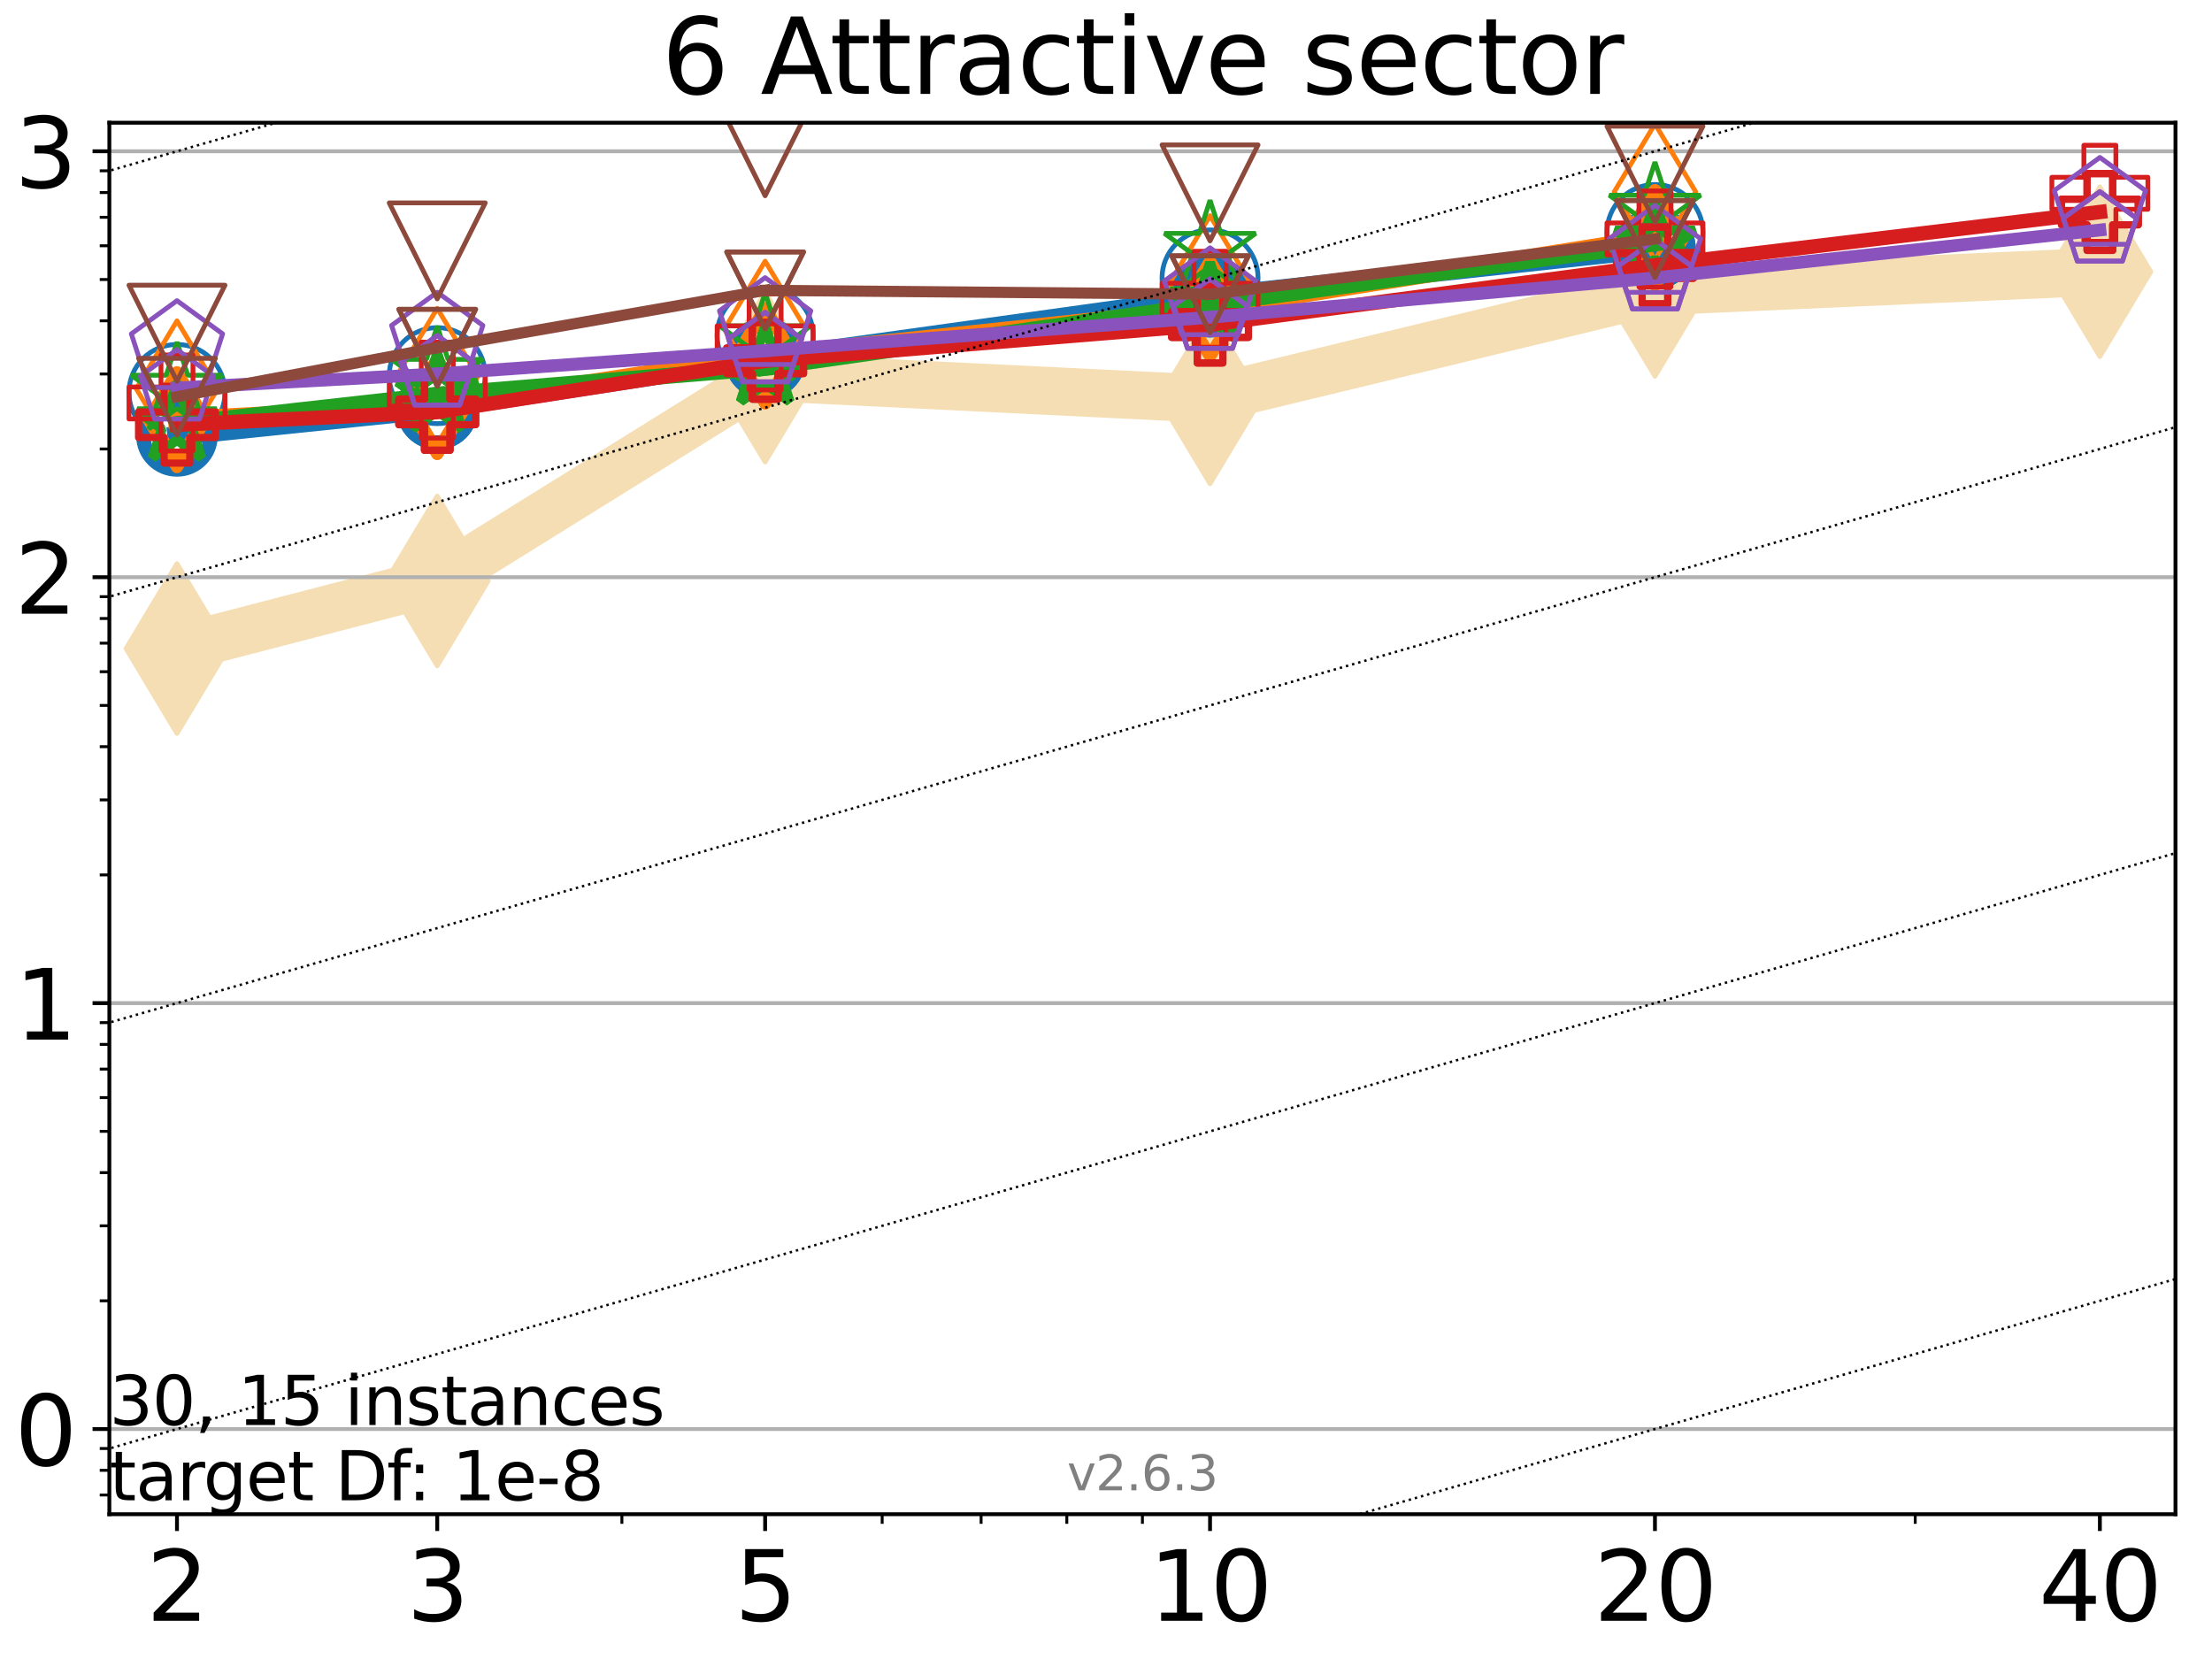 <?xml version="1.0" encoding="utf-8" standalone="no"?>
<!DOCTYPE svg PUBLIC "-//W3C//DTD SVG 1.1//EN"
  "http://www.w3.org/Graphics/SVG/1.1/DTD/svg11.dtd">
<svg xmlns:xlink="http://www.w3.org/1999/xlink" width="460.8pt" height="345.6pt" viewBox="0 0 460.8 345.6" xmlns="http://www.w3.org/2000/svg" version="1.1">
 <defs>
  <style type="text/css">*{stroke-linejoin: round; stroke-linecap: butt}</style>
 </defs>
 <g id="figure_1">
  <g id="patch_1">
   <path d="M 0 345.6 
L 460.8 345.6 
L 460.8 0 
L 0 0 
z
" style="fill: #ffffff"/>
  </g>
  <g id="axes_1">
   <g id="patch_2">
    <path d="M 22.78 315.44 
L 453.192 315.44 
L 453.192 25.56 
L 22.78 25.56 
z
" style="fill: #ffffff"/>
   </g>
   <g id="line2d_1">
    <path d="M 36.868 135.104 
L 91.085 121.021 
L 159.39 78.557 
L 252.074 83.084 
L 344.758 60.7 
L 437.443 56.605 
" clip-path="url(#pb41e31da58)" style="fill: none; stroke: #f5deb3; stroke-width: 10; stroke-linecap: square"/>
    <defs>
     <path id="mb9f814e058" d="M -0 17.678 
L 10.607 0 
L 0 -17.678 
L -10.607 -0 
z
" style="stroke: #f5deb3; stroke-linejoin: miter"/>
    </defs>
    <g clip-path="url(#pb41e31da58)">
     <use xlink:href="#mb9f814e058" x="36.868" y="135.104" style="fill: #f5deb3; stroke: #f5deb3; stroke-linejoin: miter"/>
     <use xlink:href="#mb9f814e058" x="91.085" y="121.021" style="fill: #f5deb3; stroke: #f5deb3; stroke-linejoin: miter"/>
     <use xlink:href="#mb9f814e058" x="159.39" y="78.557" style="fill: #f5deb3; stroke: #f5deb3; stroke-linejoin: miter"/>
     <use xlink:href="#mb9f814e058" x="252.074" y="83.084" style="fill: #f5deb3; stroke: #f5deb3; stroke-linejoin: miter"/>
     <use xlink:href="#mb9f814e058" x="344.758" y="60.7" style="fill: #f5deb3; stroke: #f5deb3; stroke-linejoin: miter"/>
     <use xlink:href="#mb9f814e058" x="437.443" y="56.605" style="fill: #f5deb3; stroke: #f5deb3; stroke-linejoin: miter"/>
    </g>
   </g>
   <g id="matplotlib.axis_1">
    <g id="xtick_1">
     <g id="line2d_2">
      <defs>
       <path id="m7586cc6fe9" d="M 0 0 
L 0 3.5 
" style="stroke: #000000; stroke-width: 0.8"/>
      </defs>
      <g>
       <use xlink:href="#m7586cc6fe9" x="36.868" y="315.44" style="stroke: #000000; stroke-width: 0.8"/>
      </g>
     </g>
     <g id="text_1">
      <!-- 2 -->
      <g transform="translate(30.506 337.637) scale(0.2 -0.2)">
       <defs>
        <path id="DejaVuSans-32" d="M 1228 531 
L 3431 531 
L 3431 0 
L 469 0 
L 469 531 
Q 828 903 1448 1529 
Q 2069 2156 2228 2338 
Q 2531 2678 2651 2914 
Q 2772 3150 2772 3378 
Q 2772 3750 2511 3984 
Q 2250 4219 1831 4219 
Q 1534 4219 1204 4116 
Q 875 4013 500 3803 
L 500 4441 
Q 881 4594 1212 4672 
Q 1544 4750 1819 4750 
Q 2544 4750 2975 4387 
Q 3406 4025 3406 3419 
Q 3406 3131 3298 2873 
Q 3191 2616 2906 2266 
Q 2828 2175 2409 1742 
Q 1991 1309 1228 531 
z
" transform="scale(0.016)"/>
       </defs>
       <use xlink:href="#DejaVuSans-32"/>
      </g>
     </g>
    </g>
    <g id="xtick_2">
     <g id="line2d_3">
      <g>
       <use xlink:href="#m7586cc6fe9" x="91.085" y="315.44" style="stroke: #000000; stroke-width: 0.8"/>
      </g>
     </g>
     <g id="text_2">
      <!-- 3 -->
      <g transform="translate(84.723 337.637) scale(0.2 -0.2)">
       <defs>
        <path id="DejaVuSans-33" d="M 2597 2516 
Q 3050 2419 3304 2112 
Q 3559 1806 3559 1356 
Q 3559 666 3084 287 
Q 2609 -91 1734 -91 
Q 1441 -91 1130 -33 
Q 819 25 488 141 
L 488 750 
Q 750 597 1062 519 
Q 1375 441 1716 441 
Q 2309 441 2620 675 
Q 2931 909 2931 1356 
Q 2931 1769 2642 2001 
Q 2353 2234 1838 2234 
L 1294 2234 
L 1294 2753 
L 1863 2753 
Q 2328 2753 2575 2939 
Q 2822 3125 2822 3475 
Q 2822 3834 2567 4026 
Q 2313 4219 1838 4219 
Q 1578 4219 1281 4162 
Q 984 4106 628 3988 
L 628 4550 
Q 988 4650 1302 4700 
Q 1616 4750 1894 4750 
Q 2613 4750 3031 4423 
Q 3450 4097 3450 3541 
Q 3450 3153 3228 2886 
Q 3006 2619 2597 2516 
z
" transform="scale(0.016)"/>
       </defs>
       <use xlink:href="#DejaVuSans-33"/>
      </g>
     </g>
    </g>
    <g id="xtick_3">
     <g id="line2d_4">
      <g>
       <use xlink:href="#m7586cc6fe9" x="159.39" y="315.44" style="stroke: #000000; stroke-width: 0.8"/>
      </g>
     </g>
     <g id="text_3">
      <!-- 5 -->
      <g transform="translate(153.028 337.637) scale(0.2 -0.2)">
       <defs>
        <path id="DejaVuSans-35" d="M 691 4666 
L 3169 4666 
L 3169 4134 
L 1269 4134 
L 1269 2991 
Q 1406 3038 1543 3061 
Q 1681 3084 1819 3084 
Q 2600 3084 3056 2656 
Q 3513 2228 3513 1497 
Q 3513 744 3044 326 
Q 2575 -91 1722 -91 
Q 1428 -91 1123 -41 
Q 819 9 494 109 
L 494 744 
Q 775 591 1075 516 
Q 1375 441 1709 441 
Q 2250 441 2565 725 
Q 2881 1009 2881 1497 
Q 2881 1984 2565 2268 
Q 2250 2553 1709 2553 
Q 1456 2553 1204 2497 
Q 953 2441 691 2322 
L 691 4666 
z
" transform="scale(0.016)"/>
       </defs>
       <use xlink:href="#DejaVuSans-35"/>
      </g>
     </g>
    </g>
    <g id="xtick_4">
     <g id="line2d_5">
      <g>
       <use xlink:href="#m7586cc6fe9" x="252.074" y="315.44" style="stroke: #000000; stroke-width: 0.8"/>
      </g>
     </g>
     <g id="text_4">
      <!-- 10 -->
      <g transform="translate(239.349 337.637) scale(0.2 -0.2)">
       <defs>
        <path id="DejaVuSans-31" d="M 794 531 
L 1825 531 
L 1825 4091 
L 703 3866 
L 703 4441 
L 1819 4666 
L 2450 4666 
L 2450 531 
L 3481 531 
L 3481 0 
L 794 0 
L 794 531 
z
" transform="scale(0.016)"/>
        <path id="DejaVuSans-30" d="M 2034 4250 
Q 1547 4250 1301 3770 
Q 1056 3291 1056 2328 
Q 1056 1369 1301 889 
Q 1547 409 2034 409 
Q 2525 409 2770 889 
Q 3016 1369 3016 2328 
Q 3016 3291 2770 3770 
Q 2525 4250 2034 4250 
z
M 2034 4750 
Q 2819 4750 3233 4129 
Q 3647 3509 3647 2328 
Q 3647 1150 3233 529 
Q 2819 -91 2034 -91 
Q 1250 -91 836 529 
Q 422 1150 422 2328 
Q 422 3509 836 4129 
Q 1250 4750 2034 4750 
z
" transform="scale(0.016)"/>
       </defs>
       <use xlink:href="#DejaVuSans-31"/>
       <use xlink:href="#DejaVuSans-30" x="63.623"/>
      </g>
     </g>
    </g>
    <g id="xtick_5">
     <g id="line2d_6">
      <g>
       <use xlink:href="#m7586cc6fe9" x="344.758" y="315.44" style="stroke: #000000; stroke-width: 0.8"/>
      </g>
     </g>
     <g id="text_5">
      <!-- 20 -->
      <g transform="translate(332.033 337.637) scale(0.2 -0.2)">
       <use xlink:href="#DejaVuSans-32"/>
       <use xlink:href="#DejaVuSans-30" x="63.623"/>
      </g>
     </g>
    </g>
    <g id="xtick_6">
     <g id="line2d_7">
      <g>
       <use xlink:href="#m7586cc6fe9" x="437.443" y="315.44" style="stroke: #000000; stroke-width: 0.8"/>
      </g>
     </g>
     <g id="text_6">
      <!-- 40 -->
      <g transform="translate(424.718 337.637) scale(0.2 -0.2)">
       <defs>
        <path id="DejaVuSans-34" d="M 2419 4116 
L 825 1625 
L 2419 1625 
L 2419 4116 
z
M 2253 4666 
L 3047 4666 
L 3047 1625 
L 3713 1625 
L 3713 1100 
L 3047 1100 
L 3047 0 
L 2419 0 
L 2419 1100 
L 313 1100 
L 313 1709 
L 2253 4666 
z
" transform="scale(0.016)"/>
       </defs>
       <use xlink:href="#DejaVuSans-34"/>
       <use xlink:href="#DejaVuSans-30" x="63.623"/>
      </g>
     </g>
    </g>
    <g id="xtick_7">
     <g id="line2d_8">
      <defs>
       <path id="m6f1dbe0689" d="M 0 0 
L 0 2 
" style="stroke: #000000; stroke-width: 0.6"/>
      </defs>
      <g>
       <use xlink:href="#m6f1dbe0689" x="129.552" y="315.44" style="stroke: #000000; stroke-width: 0.6"/>
      </g>
     </g>
    </g>
    <g id="xtick_8">
     <g id="line2d_9">
      <g>
       <use xlink:href="#m6f1dbe0689" x="183.769" y="315.44" style="stroke: #000000; stroke-width: 0.6"/>
      </g>
     </g>
    </g>
    <g id="xtick_9">
     <g id="line2d_10">
      <g>
       <use xlink:href="#m6f1dbe0689" x="204.381" y="315.44" style="stroke: #000000; stroke-width: 0.6"/>
      </g>
     </g>
    </g>
    <g id="xtick_10">
     <g id="line2d_11">
      <g>
       <use xlink:href="#m6f1dbe0689" x="222.237" y="315.44" style="stroke: #000000; stroke-width: 0.6"/>
      </g>
     </g>
    </g>
    <g id="xtick_11">
     <g id="line2d_12">
      <g>
       <use xlink:href="#m6f1dbe0689" x="237.986" y="315.44" style="stroke: #000000; stroke-width: 0.6"/>
      </g>
     </g>
    </g>
    <g id="xtick_12">
     <g id="line2d_13">
      <g>
       <use xlink:href="#m6f1dbe0689" x="398.975" y="315.44" style="stroke: #000000; stroke-width: 0.6"/>
      </g>
     </g>
    </g>
   </g>
   <g id="matplotlib.axis_2">
    <g id="ytick_1">
     <g id="line2d_14">
      <path d="M 22.78 297.695 
L 453.192 297.695 
" clip-path="url(#pb41e31da58)" style="fill: none; stroke: #b0b0b0; stroke-width: 0.8; stroke-linecap: square"/>
     </g>
     <g id="line2d_15">
      <defs>
       <path id="me85f498b22" d="M 0 0 
L -3.5 0 
" style="stroke: #000000; stroke-width: 0.8"/>
      </defs>
      <g>
       <use xlink:href="#me85f498b22" x="22.78" y="297.695" style="stroke: #000000; stroke-width: 0.8"/>
      </g>
     </g>
     <g id="text_7">
      <!-- 0 -->
      <g transform="translate(3.055 305.293) scale(0.2 -0.2)">
       <use xlink:href="#DejaVuSans-30"/>
      </g>
     </g>
    </g>
    <g id="ytick_2">
     <g id="line2d_16">
      <path d="M 22.78 208.969 
L 453.192 208.969 
" clip-path="url(#pb41e31da58)" style="fill: none; stroke: #b0b0b0; stroke-width: 0.8; stroke-linecap: square"/>
     </g>
     <g id="line2d_17">
      <g>
       <use xlink:href="#me85f498b22" x="22.78" y="208.969" style="stroke: #000000; stroke-width: 0.8"/>
      </g>
     </g>
     <g id="text_8">
      <!-- 1 -->
      <g transform="translate(3.055 216.567) scale(0.2 -0.2)">
       <use xlink:href="#DejaVuSans-31"/>
      </g>
     </g>
    </g>
    <g id="ytick_3">
     <g id="line2d_18">
      <path d="M 22.78 120.243 
L 453.192 120.243 
" clip-path="url(#pb41e31da58)" style="fill: none; stroke: #b0b0b0; stroke-width: 0.8; stroke-linecap: square"/>
     </g>
     <g id="line2d_19">
      <g>
       <use xlink:href="#me85f498b22" x="22.78" y="120.243" style="stroke: #000000; stroke-width: 0.8"/>
      </g>
     </g>
     <g id="text_9">
      <!-- 2 -->
      <g transform="translate(3.055 127.841) scale(0.2 -0.2)">
       <use xlink:href="#DejaVuSans-32"/>
      </g>
     </g>
    </g>
    <g id="ytick_4">
     <g id="line2d_20">
      <path d="M 22.78 31.517 
L 453.192 31.517 
" clip-path="url(#pb41e31da58)" style="fill: none; stroke: #b0b0b0; stroke-width: 0.8; stroke-linecap: square"/>
     </g>
     <g id="line2d_21">
      <g>
       <use xlink:href="#me85f498b22" x="22.78" y="31.517" style="stroke: #000000; stroke-width: 0.8"/>
      </g>
     </g>
     <g id="text_10">
      <!-- 3 -->
      <g transform="translate(3.055 39.115) scale(0.2 -0.2)">
       <use xlink:href="#DejaVuSans-33"/>
      </g>
     </g>
    </g>
    <g id="ytick_5">
     <g id="line2d_22">
      <defs>
       <path id="mb243c03746" d="M 0 0 
L -2 0 
" style="stroke: #000000; stroke-width: 0.6"/>
      </defs>
      <g>
       <use xlink:href="#mb243c03746" x="22.78" y="311.439" style="stroke: #000000; stroke-width: 0.6"/>
      </g>
     </g>
    </g>
    <g id="ytick_6">
     <g id="line2d_23">
      <g>
       <use xlink:href="#mb243c03746" x="22.78" y="306.293" style="stroke: #000000; stroke-width: 0.6"/>
      </g>
     </g>
    </g>
    <g id="ytick_7">
     <g id="line2d_24">
      <g>
       <use xlink:href="#mb243c03746" x="22.78" y="301.755" style="stroke: #000000; stroke-width: 0.6"/>
      </g>
     </g>
    </g>
    <g id="ytick_8">
     <g id="line2d_25">
      <g>
       <use xlink:href="#mb243c03746" x="22.78" y="270.986" style="stroke: #000000; stroke-width: 0.6"/>
      </g>
     </g>
    </g>
    <g id="ytick_9">
     <g id="line2d_26">
      <g>
       <use xlink:href="#mb243c03746" x="22.78" y="255.362" style="stroke: #000000; stroke-width: 0.6"/>
      </g>
     </g>
    </g>
    <g id="ytick_10">
     <g id="line2d_27">
      <g>
       <use xlink:href="#mb243c03746" x="22.78" y="244.276" style="stroke: #000000; stroke-width: 0.6"/>
      </g>
     </g>
    </g>
    <g id="ytick_11">
     <g id="line2d_28">
      <g>
       <use xlink:href="#mb243c03746" x="22.78" y="235.678" style="stroke: #000000; stroke-width: 0.6"/>
      </g>
     </g>
    </g>
    <g id="ytick_12">
     <g id="line2d_29">
      <g>
       <use xlink:href="#mb243c03746" x="22.78" y="228.653" style="stroke: #000000; stroke-width: 0.6"/>
      </g>
     </g>
    </g>
    <g id="ytick_13">
     <g id="line2d_30">
      <g>
       <use xlink:href="#mb243c03746" x="22.78" y="222.713" style="stroke: #000000; stroke-width: 0.6"/>
      </g>
     </g>
    </g>
    <g id="ytick_14">
     <g id="line2d_31">
      <g>
       <use xlink:href="#mb243c03746" x="22.78" y="217.567" style="stroke: #000000; stroke-width: 0.6"/>
      </g>
     </g>
    </g>
    <g id="ytick_15">
     <g id="line2d_32">
      <g>
       <use xlink:href="#mb243c03746" x="22.78" y="213.029" style="stroke: #000000; stroke-width: 0.6"/>
      </g>
     </g>
    </g>
    <g id="ytick_16">
     <g id="line2d_33">
      <g>
       <use xlink:href="#mb243c03746" x="22.78" y="182.26" style="stroke: #000000; stroke-width: 0.6"/>
      </g>
     </g>
    </g>
    <g id="ytick_17">
     <g id="line2d_34">
      <g>
       <use xlink:href="#mb243c03746" x="22.78" y="166.636" style="stroke: #000000; stroke-width: 0.6"/>
      </g>
     </g>
    </g>
    <g id="ytick_18">
     <g id="line2d_35">
      <g>
       <use xlink:href="#mb243c03746" x="22.78" y="155.55" style="stroke: #000000; stroke-width: 0.6"/>
      </g>
     </g>
    </g>
    <g id="ytick_19">
     <g id="line2d_36">
      <g>
       <use xlink:href="#mb243c03746" x="22.78" y="146.952" style="stroke: #000000; stroke-width: 0.6"/>
      </g>
     </g>
    </g>
    <g id="ytick_20">
     <g id="line2d_37">
      <g>
       <use xlink:href="#mb243c03746" x="22.78" y="139.927" style="stroke: #000000; stroke-width: 0.6"/>
      </g>
     </g>
    </g>
    <g id="ytick_21">
     <g id="line2d_38">
      <g>
       <use xlink:href="#mb243c03746" x="22.78" y="133.987" style="stroke: #000000; stroke-width: 0.6"/>
      </g>
     </g>
    </g>
    <g id="ytick_22">
     <g id="line2d_39">
      <g>
       <use xlink:href="#mb243c03746" x="22.78" y="128.841" style="stroke: #000000; stroke-width: 0.6"/>
      </g>
     </g>
    </g>
    <g id="ytick_23">
     <g id="line2d_40">
      <g>
       <use xlink:href="#mb243c03746" x="22.78" y="124.303" style="stroke: #000000; stroke-width: 0.6"/>
      </g>
     </g>
    </g>
    <g id="ytick_24">
     <g id="line2d_41">
      <g>
       <use xlink:href="#mb243c03746" x="22.78" y="93.534" style="stroke: #000000; stroke-width: 0.6"/>
      </g>
     </g>
    </g>
    <g id="ytick_25">
     <g id="line2d_42">
      <g>
       <use xlink:href="#mb243c03746" x="22.78" y="77.91" style="stroke: #000000; stroke-width: 0.6"/>
      </g>
     </g>
    </g>
    <g id="ytick_26">
     <g id="line2d_43">
      <g>
       <use xlink:href="#mb243c03746" x="22.78" y="66.824" style="stroke: #000000; stroke-width: 0.6"/>
      </g>
     </g>
    </g>
    <g id="ytick_27">
     <g id="line2d_44">
      <g>
       <use xlink:href="#mb243c03746" x="22.78" y="58.226" style="stroke: #000000; stroke-width: 0.6"/>
      </g>
     </g>
    </g>
    <g id="ytick_28">
     <g id="line2d_45">
      <g>
       <use xlink:href="#mb243c03746" x="22.78" y="51.201" style="stroke: #000000; stroke-width: 0.6"/>
      </g>
     </g>
    </g>
    <g id="ytick_29">
     <g id="line2d_46">
      <g>
       <use xlink:href="#mb243c03746" x="22.78" y="45.261" style="stroke: #000000; stroke-width: 0.6"/>
      </g>
     </g>
    </g>
    <g id="ytick_30">
     <g id="line2d_47">
      <g>
       <use xlink:href="#mb243c03746" x="22.78" y="40.115" style="stroke: #000000; stroke-width: 0.6"/>
      </g>
     </g>
    </g>
    <g id="ytick_31">
     <g id="line2d_48">
      <g>
       <use xlink:href="#mb243c03746" x="22.78" y="35.577" style="stroke: #000000; stroke-width: 0.6"/>
      </g>
     </g>
    </g>
   </g>
   <g id="line2d_49">
    <path d="M 36.868 90.801 
L 91.085 85.193 
" clip-path="url(#pb41e31da58)" style="fill: none; stroke: #1874b4; stroke-width: 4; stroke-linecap: square"/>
    <defs>
     <path id="mbbcd607b93" d="M 0 7 
C 1.856 7 3.637 6.262 4.95 4.95 
C 6.262 3.637 7 1.856 7 0 
C 7 -1.856 6.262 -3.637 4.95 -4.95 
C 3.637 -6.262 1.856 -7 0 -7 
C -1.856 -7 -3.637 -6.262 -4.95 -4.95 
C -6.262 -3.637 -7 -1.856 -7 0 
C -7 1.856 -6.262 3.637 -4.95 4.95 
C -3.637 6.262 -1.856 7 0 7 
z
" style="stroke: #1874b4; stroke-width: 3"/>
    </defs>
    <g clip-path="url(#pb41e31da58)">
     <use xlink:href="#mbbcd607b93" x="36.868" y="90.801" style="fill-opacity: 0; stroke: #1874b4; stroke-width: 3"/>
     <use xlink:href="#mbbcd607b93" x="91.085" y="85.193" style="fill-opacity: 0; stroke: #1874b4; stroke-width: 3"/>
    </g>
   </g>
   <g id="line2d_50">
    <path d="M 91.085 85.193 
L 159.39 74.694 
" clip-path="url(#pb41e31da58)" style="fill: none; stroke: #1874b4; stroke-width: 4; stroke-linecap: square"/>
    <g clip-path="url(#pb41e31da58)">
     <use xlink:href="#mbbcd607b93" x="91.085" y="85.193" style="fill-opacity: 0; stroke: #1874b4; stroke-width: 3"/>
     <use xlink:href="#mbbcd607b93" x="159.39" y="74.694" style="fill-opacity: 0; stroke: #1874b4; stroke-width: 3"/>
    </g>
   </g>
   <g id="line2d_51">
    <path d="M 159.39 74.694 
L 252.074 61.799 
" clip-path="url(#pb41e31da58)" style="fill: none; stroke: #1874b4; stroke-width: 4; stroke-linecap: square"/>
    <g clip-path="url(#pb41e31da58)">
     <use xlink:href="#mbbcd607b93" x="159.39" y="74.694" style="fill-opacity: 0; stroke: #1874b4; stroke-width: 3"/>
     <use xlink:href="#mbbcd607b93" x="252.074" y="61.799" style="fill-opacity: 0; stroke: #1874b4; stroke-width: 3"/>
    </g>
   </g>
   <g id="line2d_52">
    <path d="M 252.074 61.799 
L 344.758 51.759 
" clip-path="url(#pb41e31da58)" style="fill: none; stroke: #1874b4; stroke-width: 4; stroke-linecap: square"/>
    <g clip-path="url(#pb41e31da58)">
     <use xlink:href="#mbbcd607b93" x="252.074" y="61.799" style="fill-opacity: 0; stroke: #1874b4; stroke-width: 3"/>
     <use xlink:href="#mbbcd607b93" x="344.758" y="51.759" style="fill-opacity: 0; stroke: #1874b4; stroke-width: 3"/>
    </g>
   </g>
   <g id="line2d_53">
    <path d="M 344.758 51.759 
" clip-path="url(#pb41e31da58)" style="fill: none; stroke: #1874b4; stroke-width: 4; stroke-linecap: square"/>
    <g clip-path="url(#pb41e31da58)">
     <use xlink:href="#mbbcd607b93" x="344.758" y="51.759" style="fill-opacity: 0; stroke: #1874b4; stroke-width: 3"/>
    </g>
   </g>
   <g id="line2d_54"/>
   <g id="line2d_55">
    <defs>
     <path id="me4894818f5" d="M 0 10 
C 2.652 10 5.196 8.946 7.071 7.071 
C 8.946 5.196 10 2.652 10 0 
C 10 -2.652 8.946 -5.196 7.071 -7.071 
C 5.196 -8.946 2.652 -10 0 -10 
C -2.652 -10 -5.196 -8.946 -7.071 -7.071 
C -8.946 -5.196 -10 -2.652 -10 0 
C -10 2.652 -8.946 5.196 -7.071 7.071 
C -5.196 8.946 -2.652 10 0 10 
z
" style="stroke: #1874b4"/>
    </defs>
    <g clip-path="url(#pb41e31da58)">
     <use xlink:href="#me4894818f5" x="36.868" y="81.756" style="fill-opacity: 0; stroke: #1874b4"/>
     <use xlink:href="#me4894818f5" x="91.085" y="78.254" style="fill-opacity: 0; stroke: #1874b4"/>
     <use xlink:href="#me4894818f5" x="159.39" y="69.891" style="fill-opacity: 0; stroke: #1874b4"/>
     <use xlink:href="#me4894818f5" x="252.074" y="57.896" style="fill-opacity: 0; stroke: #1874b4"/>
     <use xlink:href="#me4894818f5" x="344.758" y="48.432" style="fill-opacity: 0; stroke: #1874b4"/>
    </g>
   </g>
   <g id="line2d_56">
    <path d="M 36.868 87.423 
L 91.085 84.669 
" clip-path="url(#pb41e31da58)" style="fill: none; stroke: #ff7d0b; stroke-width: 3.667; stroke-linecap: square"/>
    <defs>
     <path id="m04ab0ba09e" d="M -0 9.899 
L 5.94 0 
L 0 -9.899 
L -5.94 -0 
z
" style="stroke: #ff7d0b; stroke-width: 2.5; stroke-linejoin: miter"/>
    </defs>
    <g clip-path="url(#pb41e31da58)">
     <use xlink:href="#m04ab0ba09e" x="36.868" y="87.423" style="fill-opacity: 0; stroke: #ff7d0b; stroke-width: 2.5; stroke-linejoin: miter"/>
     <use xlink:href="#m04ab0ba09e" x="91.085" y="84.669" style="fill-opacity: 0; stroke: #ff7d0b; stroke-width: 2.5; stroke-linejoin: miter"/>
    </g>
   </g>
   <g id="line2d_57">
    <path d="M 91.085 84.669 
L 159.39 74.128 
" clip-path="url(#pb41e31da58)" style="fill: none; stroke: #ff7d0b; stroke-width: 3.667; stroke-linecap: square"/>
    <g clip-path="url(#pb41e31da58)">
     <use xlink:href="#m04ab0ba09e" x="91.085" y="84.669" style="fill-opacity: 0; stroke: #ff7d0b; stroke-width: 2.5; stroke-linejoin: miter"/>
     <use xlink:href="#m04ab0ba09e" x="159.39" y="74.128" style="fill-opacity: 0; stroke: #ff7d0b; stroke-width: 2.5; stroke-linejoin: miter"/>
    </g>
   </g>
   <g id="line2d_58">
    <path d="M 159.39 74.128 
L 252.074 64.313 
" clip-path="url(#pb41e31da58)" style="fill: none; stroke: #ff7d0b; stroke-width: 3.667; stroke-linecap: square"/>
    <g clip-path="url(#pb41e31da58)">
     <use xlink:href="#m04ab0ba09e" x="159.39" y="74.128" style="fill-opacity: 0; stroke: #ff7d0b; stroke-width: 2.5; stroke-linejoin: miter"/>
     <use xlink:href="#m04ab0ba09e" x="252.074" y="64.313" style="fill-opacity: 0; stroke: #ff7d0b; stroke-width: 2.5; stroke-linejoin: miter"/>
    </g>
   </g>
   <g id="line2d_59">
    <path d="M 252.074 64.313 
L 344.758 49.505 
" clip-path="url(#pb41e31da58)" style="fill: none; stroke: #ff7d0b; stroke-width: 3.667; stroke-linecap: square"/>
    <g clip-path="url(#pb41e31da58)">
     <use xlink:href="#m04ab0ba09e" x="252.074" y="64.313" style="fill-opacity: 0; stroke: #ff7d0b; stroke-width: 2.5; stroke-linejoin: miter"/>
     <use xlink:href="#m04ab0ba09e" x="344.758" y="49.505" style="fill-opacity: 0; stroke: #ff7d0b; stroke-width: 2.5; stroke-linejoin: miter"/>
    </g>
   </g>
   <g id="line2d_60">
    <path d="M 344.758 49.505 
" clip-path="url(#pb41e31da58)" style="fill: none; stroke: #ff7d0b; stroke-width: 3.667; stroke-linecap: square"/>
    <g clip-path="url(#pb41e31da58)">
     <use xlink:href="#m04ab0ba09e" x="344.758" y="49.505" style="fill-opacity: 0; stroke: #ff7d0b; stroke-width: 2.5; stroke-linejoin: miter"/>
    </g>
   </g>
   <g id="line2d_61"/>
   <g id="line2d_62">
    <defs>
     <path id="m8c42a1176a" d="M -0 14.142 
L 8.485 0 
L -0 -14.142 
L -8.485 -0 
z
" style="stroke: #ff7d0b; stroke-linejoin: miter"/>
    </defs>
    <g clip-path="url(#pb41e31da58)">
     <use xlink:href="#m8c42a1176a" x="36.868" y="80.983" style="fill-opacity: 0; stroke: #ff7d0b; stroke-linejoin: miter"/>
     <use xlink:href="#m8c42a1176a" x="91.085" y="78.384" style="fill-opacity: 0; stroke: #ff7d0b; stroke-linejoin: miter"/>
     <use xlink:href="#m8c42a1176a" x="159.39" y="68.558" style="fill-opacity: 0; stroke: #ff7d0b; stroke-linejoin: miter"/>
     <use xlink:href="#m8c42a1176a" x="252.074" y="59.075" style="fill-opacity: 0; stroke: #ff7d0b; stroke-linejoin: miter"/>
     <use xlink:href="#m8c42a1176a" x="344.758" y="39.961" style="fill-opacity: 0; stroke: #ff7d0b; stroke-linejoin: miter"/>
    </g>
   </g>
   <g id="line2d_63">
    <path d="M 36.868 88.338 
L 91.085 82.262 
" clip-path="url(#pb41e31da58)" style="fill: none; stroke: #22a022; stroke-width: 3.333; stroke-linecap: square"/>
    <defs>
     <path id="ma4b73e8ebf" d="M 0 -8.7 
L -1.953 -2.688 
L -8.274 -2.688 
L -3.16 1.027 
L -5.114 7.038 
L -0 3.323 
L 5.114 7.038 
L 3.16 1.027 
L 8.274 -2.688 
L 1.953 -2.688 
z
" style="stroke: #22a022; stroke-width: 2; stroke-linejoin: bevel"/>
    </defs>
    <g clip-path="url(#pb41e31da58)">
     <use xlink:href="#ma4b73e8ebf" x="36.868" y="88.338" style="fill-opacity: 0; stroke: #22a022; stroke-width: 2; stroke-linejoin: bevel"/>
     <use xlink:href="#ma4b73e8ebf" x="91.085" y="82.262" style="fill-opacity: 0; stroke: #22a022; stroke-width: 2; stroke-linejoin: bevel"/>
    </g>
   </g>
   <g id="line2d_64">
    <path d="M 91.085 82.262 
L 159.39 76.615 
" clip-path="url(#pb41e31da58)" style="fill: none; stroke: #22a022; stroke-width: 3.333; stroke-linecap: square"/>
    <g clip-path="url(#pb41e31da58)">
     <use xlink:href="#ma4b73e8ebf" x="91.085" y="82.262" style="fill-opacity: 0; stroke: #22a022; stroke-width: 2; stroke-linejoin: bevel"/>
     <use xlink:href="#ma4b73e8ebf" x="159.39" y="76.615" style="fill-opacity: 0; stroke: #22a022; stroke-width: 2; stroke-linejoin: bevel"/>
    </g>
   </g>
   <g id="line2d_65">
    <path d="M 159.39 76.615 
L 252.074 63.383 
" clip-path="url(#pb41e31da58)" style="fill: none; stroke: #22a022; stroke-width: 3.333; stroke-linecap: square"/>
    <g clip-path="url(#pb41e31da58)">
     <use xlink:href="#ma4b73e8ebf" x="159.39" y="76.615" style="fill-opacity: 0; stroke: #22a022; stroke-width: 2; stroke-linejoin: bevel"/>
     <use xlink:href="#ma4b73e8ebf" x="252.074" y="63.383" style="fill-opacity: 0; stroke: #22a022; stroke-width: 2; stroke-linejoin: bevel"/>
    </g>
   </g>
   <g id="line2d_66">
    <path d="M 252.074 63.383 
L 344.758 50.713 
" clip-path="url(#pb41e31da58)" style="fill: none; stroke: #22a022; stroke-width: 3.333; stroke-linecap: square"/>
    <g clip-path="url(#pb41e31da58)">
     <use xlink:href="#ma4b73e8ebf" x="252.074" y="63.383" style="fill-opacity: 0; stroke: #22a022; stroke-width: 2; stroke-linejoin: bevel"/>
     <use xlink:href="#ma4b73e8ebf" x="344.758" y="50.713" style="fill-opacity: 0; stroke: #22a022; stroke-width: 2; stroke-linejoin: bevel"/>
    </g>
   </g>
   <g id="line2d_67">
    <path d="M 344.758 50.713 
" clip-path="url(#pb41e31da58)" style="fill: none; stroke: #22a022; stroke-width: 3.333; stroke-linecap: square"/>
    <g clip-path="url(#pb41e31da58)">
     <use xlink:href="#ma4b73e8ebf" x="344.758" y="50.713" style="fill-opacity: 0; stroke: #22a022; stroke-width: 2; stroke-linejoin: bevel"/>
    </g>
   </g>
   <g id="line2d_68"/>
   <g id="line2d_69">
    <defs>
     <path id="m3e77281dc7" d="M 0 -10 
L -2.245 -3.09 
L -9.511 -3.09 
L -3.633 1.18 
L -5.878 8.09 
L -0 3.82 
L 5.878 8.09 
L 3.633 1.18 
L 9.511 -3.09 
L 2.245 -3.09 
z
" style="stroke: #22a022; stroke-linejoin: bevel"/>
    </defs>
    <g clip-path="url(#pb41e31da58)">
     <use xlink:href="#m3e77281dc7" x="36.868" y="81.263" style="fill-opacity: 0; stroke: #22a022; stroke-linejoin: bevel"/>
     <use xlink:href="#m3e77281dc7" x="91.085" y="77.953" style="fill-opacity: 0; stroke: #22a022; stroke-linejoin: bevel"/>
     <use xlink:href="#m3e77281dc7" x="159.39" y="70.97" style="fill-opacity: 0; stroke: #22a022; stroke-linejoin: bevel"/>
     <use xlink:href="#m3e77281dc7" x="252.074" y="51.711" style="fill-opacity: 0; stroke: #22a022; stroke-linejoin: bevel"/>
     <use xlink:href="#m3e77281dc7" x="344.758" y="43.765" style="fill-opacity: 0; stroke: #22a022; stroke-linejoin: bevel"/>
    </g>
   </g>
   <g id="line2d_70">
    <path d="M 36.868 88.473 
L 91.085 85.801 
" clip-path="url(#pb41e31da58)" style="fill: none; stroke: #d61e1f; stroke-width: 3; stroke-linecap: square"/>
    <defs>
     <path id="m35f7e12a5a" d="M -2.667 8 
L 2.667 8 
L 2.667 2.667 
L 8 2.667 
L 8 -2.667 
L 2.667 -2.667 
L 2.667 -8 
L -2.667 -8 
L -2.667 -2.667 
L -8 -2.667 
L -8 2.667 
L -2.667 2.667 
z
" style="stroke: #d61e1f; stroke-width: 1.5; stroke-linejoin: miter"/>
    </defs>
    <g clip-path="url(#pb41e31da58)">
     <use xlink:href="#m35f7e12a5a" x="36.868" y="88.473" style="fill-opacity: 0; stroke: #d61e1f; stroke-width: 1.5; stroke-linejoin: miter"/>
     <use xlink:href="#m35f7e12a5a" x="91.085" y="85.801" style="fill-opacity: 0; stroke: #d61e1f; stroke-width: 1.5; stroke-linejoin: miter"/>
    </g>
   </g>
   <g id="line2d_71">
    <path d="M 91.085 85.801 
L 159.39 75.16 
" clip-path="url(#pb41e31da58)" style="fill: none; stroke: #d61e1f; stroke-width: 3; stroke-linecap: square"/>
    <g clip-path="url(#pb41e31da58)">
     <use xlink:href="#m35f7e12a5a" x="91.085" y="85.801" style="fill-opacity: 0; stroke: #d61e1f; stroke-width: 1.5; stroke-linejoin: miter"/>
     <use xlink:href="#m35f7e12a5a" x="159.39" y="75.16" style="fill-opacity: 0; stroke: #d61e1f; stroke-width: 1.5; stroke-linejoin: miter"/>
    </g>
   </g>
   <g id="line2d_72">
    <path d="M 159.39 75.16 
L 252.074 67.615 
" clip-path="url(#pb41e31da58)" style="fill: none; stroke: #d61e1f; stroke-width: 3; stroke-linecap: square"/>
    <g clip-path="url(#pb41e31da58)">
     <use xlink:href="#m35f7e12a5a" x="159.39" y="75.16" style="fill-opacity: 0; stroke: #d61e1f; stroke-width: 1.5; stroke-linejoin: miter"/>
     <use xlink:href="#m35f7e12a5a" x="252.074" y="67.615" style="fill-opacity: 0; stroke: #d61e1f; stroke-width: 1.5; stroke-linejoin: miter"/>
    </g>
   </g>
   <g id="line2d_73">
    <path d="M 252.074 67.615 
L 344.758 55.299 
" clip-path="url(#pb41e31da58)" style="fill: none; stroke: #d61e1f; stroke-width: 3; stroke-linecap: square"/>
    <g clip-path="url(#pb41e31da58)">
     <use xlink:href="#m35f7e12a5a" x="252.074" y="67.615" style="fill-opacity: 0; stroke: #d61e1f; stroke-width: 1.5; stroke-linejoin: miter"/>
     <use xlink:href="#m35f7e12a5a" x="344.758" y="55.299" style="fill-opacity: 0; stroke: #d61e1f; stroke-width: 1.5; stroke-linejoin: miter"/>
    </g>
   </g>
   <g id="line2d_74">
    <path d="M 344.758 55.299 
L 437.443 44.166 
" clip-path="url(#pb41e31da58)" style="fill: none; stroke: #d61e1f; stroke-width: 3; stroke-linecap: square"/>
    <g clip-path="url(#pb41e31da58)">
     <use xlink:href="#m35f7e12a5a" x="344.758" y="55.299" style="fill-opacity: 0; stroke: #d61e1f; stroke-width: 1.5; stroke-linejoin: miter"/>
     <use xlink:href="#m35f7e12a5a" x="437.443" y="44.166" style="fill-opacity: 0; stroke: #d61e1f; stroke-width: 1.5; stroke-linejoin: miter"/>
    </g>
   </g>
   <g id="line2d_75">
    <path d="M 437.443 44.166 
" clip-path="url(#pb41e31da58)" style="fill: none; stroke: #d61e1f; stroke-width: 3; stroke-linecap: square"/>
    <g clip-path="url(#pb41e31da58)">
     <use xlink:href="#m35f7e12a5a" x="437.443" y="44.166" style="fill-opacity: 0; stroke: #d61e1f; stroke-width: 1.5; stroke-linejoin: miter"/>
    </g>
   </g>
   <g id="line2d_76"/>
   <g id="line2d_77">
    <defs>
     <path id="m4574533303" d="M -3.333 10 
L 3.333 10 
L 3.333 3.333 
L 10 3.333 
L 10 -3.333 
L 3.333 -3.333 
L 3.333 -10 
L -3.333 -10 
L -3.333 -3.333 
L -10 -3.333 
L -10 3.333 
L -3.333 3.333 
z
" style="stroke: #d61e1f; stroke-linejoin: miter"/>
    </defs>
    <g clip-path="url(#pb41e31da58)">
     <use xlink:href="#m4574533303" x="36.868" y="83.946" style="fill-opacity: 0; stroke: #d61e1f; stroke-linejoin: miter"/>
     <use xlink:href="#m4574533303" x="91.085" y="81.263" style="fill-opacity: 0; stroke: #d61e1f; stroke-linejoin: miter"/>
     <use xlink:href="#m4574533303" x="159.39" y="71.228" style="fill-opacity: 0; stroke: #d61e1f; stroke-linejoin: miter"/>
     <use xlink:href="#m4574533303" x="252.074" y="62.337" style="fill-opacity: 0; stroke: #d61e1f; stroke-linejoin: miter"/>
     <use xlink:href="#m4574533303" x="344.758" y="49.776" style="fill-opacity: 0; stroke: #d61e1f; stroke-linejoin: miter"/>
     <use xlink:href="#m4574533303" x="437.443" y="40.266" style="fill-opacity: 0; stroke: #d61e1f; stroke-linejoin: miter"/>
    </g>
   </g>
   <g id="line2d_78">
    <path d="M 36.868 80.826 
L 91.085 77.898 
" clip-path="url(#pb41e31da58)" style="fill: none; stroke: #8a52bd; stroke-width: 2.667; stroke-linecap: square"/>
    <defs>
     <path id="mbb036a8905" d="M 0 -8 
L -7.608 -2.472 
L -4.702 6.472 
L 4.702 6.472 
L 7.608 -2.472 
z
" style="stroke: #8a52bd; stroke-linejoin: miter"/>
    </defs>
    <g clip-path="url(#pb41e31da58)">
     <use xlink:href="#mbb036a8905" x="36.868" y="80.826" style="fill-opacity: 0; stroke: #8a52bd; stroke-linejoin: miter"/>
     <use xlink:href="#mbb036a8905" x="91.085" y="77.898" style="fill-opacity: 0; stroke: #8a52bd; stroke-linejoin: miter"/>
    </g>
   </g>
   <g id="line2d_79">
    <path d="M 91.085 77.898 
L 159.39 73.061 
" clip-path="url(#pb41e31da58)" style="fill: none; stroke: #8a52bd; stroke-width: 2.667; stroke-linecap: square"/>
    <g clip-path="url(#pb41e31da58)">
     <use xlink:href="#mbb036a8905" x="91.085" y="77.898" style="fill-opacity: 0; stroke: #8a52bd; stroke-linejoin: miter"/>
     <use xlink:href="#mbb036a8905" x="159.39" y="73.061" style="fill-opacity: 0; stroke: #8a52bd; stroke-linejoin: miter"/>
    </g>
   </g>
   <g id="line2d_80">
    <path d="M 159.39 73.061 
L 252.074 66.094 
" clip-path="url(#pb41e31da58)" style="fill: none; stroke: #8a52bd; stroke-width: 2.667; stroke-linecap: square"/>
    <g clip-path="url(#pb41e31da58)">
     <use xlink:href="#mbb036a8905" x="159.39" y="73.061" style="fill-opacity: 0; stroke: #8a52bd; stroke-linejoin: miter"/>
     <use xlink:href="#mbb036a8905" x="252.074" y="66.094" style="fill-opacity: 0; stroke: #8a52bd; stroke-linejoin: miter"/>
    </g>
   </g>
   <g id="line2d_81">
    <path d="M 252.074 66.094 
L 344.758 57.887 
" clip-path="url(#pb41e31da58)" style="fill: none; stroke: #8a52bd; stroke-width: 2.667; stroke-linecap: square"/>
    <g clip-path="url(#pb41e31da58)">
     <use xlink:href="#mbb036a8905" x="252.074" y="66.094" style="fill-opacity: 0; stroke: #8a52bd; stroke-linejoin: miter"/>
     <use xlink:href="#mbb036a8905" x="344.758" y="57.887" style="fill-opacity: 0; stroke: #8a52bd; stroke-linejoin: miter"/>
    </g>
   </g>
   <g id="line2d_82">
    <path d="M 344.758 57.887 
L 437.443 47.919 
" clip-path="url(#pb41e31da58)" style="fill: none; stroke: #8a52bd; stroke-width: 2.667; stroke-linecap: square"/>
    <g clip-path="url(#pb41e31da58)">
     <use xlink:href="#mbb036a8905" x="344.758" y="57.887" style="fill-opacity: 0; stroke: #8a52bd; stroke-linejoin: miter"/>
     <use xlink:href="#mbb036a8905" x="437.443" y="47.919" style="fill-opacity: 0; stroke: #8a52bd; stroke-linejoin: miter"/>
    </g>
   </g>
   <g id="line2d_83">
    <path d="M 437.443 47.919 
" clip-path="url(#pb41e31da58)" style="fill: none; stroke: #8a52bd; stroke-width: 2.667; stroke-linecap: square"/>
    <g clip-path="url(#pb41e31da58)">
     <use xlink:href="#mbb036a8905" x="437.443" y="47.919" style="fill-opacity: 0; stroke: #8a52bd; stroke-linejoin: miter"/>
    </g>
   </g>
   <g id="line2d_84"/>
   <g id="line2d_85">
    <defs>
     <path id="mb4bef5de68" d="M 0 -10 
L -9.511 -3.09 
L -5.878 8.09 
L 5.878 8.09 
L 9.511 -3.09 
z
" style="stroke: #8a52bd; stroke-linejoin: miter"/>
    </defs>
    <g clip-path="url(#pb41e31da58)">
     <use xlink:href="#mb4bef5de68" x="36.868" y="72.636" style="fill-opacity: 0; stroke: #8a52bd; stroke-linejoin: miter"/>
     <use xlink:href="#mb4bef5de68" x="91.085" y="70.884" style="fill-opacity: 0; stroke: #8a52bd; stroke-linejoin: miter"/>
     <use xlink:href="#mb4bef5de68" x="159.39" y="67.839" style="fill-opacity: 0; stroke: #8a52bd; stroke-linejoin: miter"/>
     <use xlink:href="#mb4bef5de68" x="252.074" y="61.624" style="fill-opacity: 0; stroke: #8a52bd; stroke-linejoin: miter"/>
     <use xlink:href="#mb4bef5de68" x="344.758" y="52.804" style="fill-opacity: 0; stroke: #8a52bd; stroke-linejoin: miter"/>
     <use xlink:href="#mb4bef5de68" x="437.443" y="42.795" style="fill-opacity: 0; stroke: #8a52bd; stroke-linejoin: miter"/>
    </g>
   </g>
   <g id="line2d_86">
    <path d="M 36.868 82.651 
L 91.085 72.432 
" clip-path="url(#pb41e31da58)" style="fill: none; stroke: #8c493c; stroke-width: 2.333; stroke-linecap: square"/>
    <defs>
     <path id="m50c11080e6" d="M -0 8 
L 8 -8 
L -8 -8 
z
" style="stroke: #8c493c; stroke-linejoin: miter"/>
    </defs>
    <g clip-path="url(#pb41e31da58)">
     <use xlink:href="#m50c11080e6" x="36.868" y="82.651" style="fill-opacity: 0; stroke: #8c493c; stroke-linejoin: miter"/>
     <use xlink:href="#m50c11080e6" x="91.085" y="72.432" style="fill-opacity: 0; stroke: #8c493c; stroke-linejoin: miter"/>
    </g>
   </g>
   <g id="line2d_87">
    <path d="M 91.085 72.432 
L 159.39 60.489 
" clip-path="url(#pb41e31da58)" style="fill: none; stroke: #8c493c; stroke-width: 2.333; stroke-linecap: square"/>
    <g clip-path="url(#pb41e31da58)">
     <use xlink:href="#m50c11080e6" x="91.085" y="72.432" style="fill-opacity: 0; stroke: #8c493c; stroke-linejoin: miter"/>
     <use xlink:href="#m50c11080e6" x="159.39" y="60.489" style="fill-opacity: 0; stroke: #8c493c; stroke-linejoin: miter"/>
    </g>
   </g>
   <g id="line2d_88">
    <path d="M 159.39 60.489 
L 252.074 61.283 
" clip-path="url(#pb41e31da58)" style="fill: none; stroke: #8c493c; stroke-width: 2.333; stroke-linecap: square"/>
    <g clip-path="url(#pb41e31da58)">
     <use xlink:href="#m50c11080e6" x="159.39" y="60.489" style="fill-opacity: 0; stroke: #8c493c; stroke-linejoin: miter"/>
     <use xlink:href="#m50c11080e6" x="252.074" y="61.283" style="fill-opacity: 0; stroke: #8c493c; stroke-linejoin: miter"/>
    </g>
   </g>
   <g id="line2d_89">
    <path d="M 252.074 61.283 
L 344.758 49.775 
" clip-path="url(#pb41e31da58)" style="fill: none; stroke: #8c493c; stroke-width: 2.333; stroke-linecap: square"/>
    <g clip-path="url(#pb41e31da58)">
     <use xlink:href="#m50c11080e6" x="252.074" y="61.283" style="fill-opacity: 0; stroke: #8c493c; stroke-linejoin: miter"/>
     <use xlink:href="#m50c11080e6" x="344.758" y="49.775" style="fill-opacity: 0; stroke: #8c493c; stroke-linejoin: miter"/>
    </g>
   </g>
   <g id="line2d_90">
    <path d="M 344.758 49.775 
" clip-path="url(#pb41e31da58)" style="fill: none; stroke: #8c493c; stroke-width: 2.333; stroke-linecap: square"/>
    <g clip-path="url(#pb41e31da58)">
     <use xlink:href="#m50c11080e6" x="344.758" y="49.775" style="fill-opacity: 0; stroke: #8c493c; stroke-linejoin: miter"/>
    </g>
   </g>
   <g id="line2d_91"/>
   <g id="line2d_92">
    <defs>
     <path id="mac89abc195" d="M -0 10 
L 10 -10 
L -10 -10 
z
" style="stroke: #8c493c; stroke-linejoin: miter"/>
    </defs>
    <g clip-path="url(#pb41e31da58)">
     <use xlink:href="#mac89abc195" x="36.868" y="69.414" style="fill-opacity: 0; stroke: #8c493c; stroke-linejoin: miter"/>
     <use xlink:href="#mac89abc195" x="91.085" y="52.264" style="fill-opacity: 0; stroke: #8c493c; stroke-linejoin: miter"/>
     <use xlink:href="#mac89abc195" x="159.39" y="30.776" style="fill-opacity: 0; stroke: #8c493c; stroke-linejoin: miter"/>
     <use xlink:href="#mac89abc195" x="252.074" y="40.183" style="fill-opacity: 0; stroke: #8c493c; stroke-linejoin: miter"/>
     <use xlink:href="#mac89abc195" x="344.758" y="36.292" style="fill-opacity: 0; stroke: #8c493c; stroke-linejoin: miter"/>
    </g>
   </g>
   <g id="line2d_93"/>
   <g id="line2d_94">
    <path d="M 175.051 346.6 
L 461.8 263.966 
" clip-path="url(#pb41e31da58)" style="fill: none; stroke-dasharray: 0.5,0.825; stroke-dashoffset: 0; stroke: #000000; stroke-width: 0.5"/>
   </g>
   <g id="line2d_95">
    <path d="M -1 308.607 
L 461.8 175.24 
" clip-path="url(#pb41e31da58)" style="fill: none; stroke-dasharray: 0.5,0.825; stroke-dashoffset: 0; stroke: #000000; stroke-width: 0.5"/>
   </g>
   <g id="line2d_96">
    <path d="M -1 219.881 
L 461.8 86.514 
" clip-path="url(#pb41e31da58)" style="fill: none; stroke-dasharray: 0.5,0.825; stroke-dashoffset: 0; stroke: #000000; stroke-width: 0.5"/>
   </g>
   <g id="line2d_97">
    <path d="M -1 131.155 
L 457.596 -1 
" clip-path="url(#pb41e31da58)" style="fill: none; stroke-dasharray: 0.5,0.825; stroke-dashoffset: 0; stroke: #000000; stroke-width: 0.5"/>
   </g>
   <g id="line2d_98">
    <path d="M -1 42.429 
L 149.705 -1 
" clip-path="url(#pb41e31da58)" style="fill: none; stroke-dasharray: 0.5,0.825; stroke-dashoffset: 0; stroke: #000000; stroke-width: 0.5"/>
   </g>
   <g id="line2d_99">
    <path clip-path="url(#pb41e31da58)" style="fill: none; stroke-dasharray: 0.5,0.825; stroke-dashoffset: 0; stroke: #000000; stroke-width: 0.5"/>
   </g>
   <g id="line2d_100">
    <path clip-path="url(#pb41e31da58)" style="fill: none; stroke-dasharray: 0.5,0.825; stroke-dashoffset: 0; stroke: #000000; stroke-width: 0.5"/>
   </g>
   <g id="line2d_101">
    <path clip-path="url(#pb41e31da58)" style="fill: none; stroke-dasharray: 0.5,0.825; stroke-dashoffset: 0; stroke: #000000; stroke-width: 0.5"/>
   </g>
   <g id="line2d_102">
    <path clip-path="url(#pb41e31da58)" style="fill: none; stroke-dasharray: 0.5,0.825; stroke-dashoffset: 0; stroke: #000000; stroke-width: 0.5"/>
   </g>
   <g id="patch_3">
    <path d="M 22.78 315.44 
L 22.78 25.56 
" style="fill: none; stroke: #000000; stroke-width: 0.8; stroke-linejoin: miter; stroke-linecap: square"/>
   </g>
   <g id="patch_4">
    <path d="M 453.192 315.44 
L 453.192 25.56 
" style="fill: none; stroke: #000000; stroke-width: 0.8; stroke-linejoin: miter; stroke-linecap: square"/>
   </g>
   <g id="patch_5">
    <path d="M 22.78 315.44 
L 453.192 315.44 
" style="fill: none; stroke: #000000; stroke-width: 0.8; stroke-linejoin: miter; stroke-linecap: square"/>
   </g>
   <g id="patch_6">
    <path d="M 22.78 25.56 
L 453.192 25.56 
" style="fill: none; stroke: #000000; stroke-width: 0.8; stroke-linejoin: miter; stroke-linecap: square"/>
   </g>
   <g id="text_11">
    <!-- 30, 15 instances -->
    <g transform="translate(22.78 296.851) scale(0.14 -0.14)">
     <defs>
      <path id="DejaVuSans-2c" d="M 750 794 
L 1409 794 
L 1409 256 
L 897 -744 
L 494 -744 
L 750 256 
L 750 794 
z
" transform="scale(0.016)"/>
      <path id="DejaVuSans-20" transform="scale(0.016)"/>
      <path id="DejaVuSans-69" d="M 603 3500 
L 1178 3500 
L 1178 0 
L 603 0 
L 603 3500 
z
M 603 4863 
L 1178 4863 
L 1178 4134 
L 603 4134 
L 603 4863 
z
" transform="scale(0.016)"/>
      <path id="DejaVuSans-6e" d="M 3513 2113 
L 3513 0 
L 2938 0 
L 2938 2094 
Q 2938 2591 2744 2837 
Q 2550 3084 2163 3084 
Q 1697 3084 1428 2787 
Q 1159 2491 1159 1978 
L 1159 0 
L 581 0 
L 581 3500 
L 1159 3500 
L 1159 2956 
Q 1366 3272 1645 3428 
Q 1925 3584 2291 3584 
Q 2894 3584 3203 3211 
Q 3513 2838 3513 2113 
z
" transform="scale(0.016)"/>
      <path id="DejaVuSans-73" d="M 2834 3397 
L 2834 2853 
Q 2591 2978 2328 3040 
Q 2066 3103 1784 3103 
Q 1356 3103 1142 2972 
Q 928 2841 928 2578 
Q 928 2378 1081 2264 
Q 1234 2150 1697 2047 
L 1894 2003 
Q 2506 1872 2764 1633 
Q 3022 1394 3022 966 
Q 3022 478 2636 193 
Q 2250 -91 1575 -91 
Q 1294 -91 989 -36 
Q 684 19 347 128 
L 347 722 
Q 666 556 975 473 
Q 1284 391 1588 391 
Q 1994 391 2212 530 
Q 2431 669 2431 922 
Q 2431 1156 2273 1281 
Q 2116 1406 1581 1522 
L 1381 1569 
Q 847 1681 609 1914 
Q 372 2147 372 2553 
Q 372 3047 722 3315 
Q 1072 3584 1716 3584 
Q 2034 3584 2315 3537 
Q 2597 3491 2834 3397 
z
" transform="scale(0.016)"/>
      <path id="DejaVuSans-74" d="M 1172 4494 
L 1172 3500 
L 2356 3500 
L 2356 3053 
L 1172 3053 
L 1172 1153 
Q 1172 725 1289 603 
Q 1406 481 1766 481 
L 2356 481 
L 2356 0 
L 1766 0 
Q 1100 0 847 248 
Q 594 497 594 1153 
L 594 3053 
L 172 3053 
L 172 3500 
L 594 3500 
L 594 4494 
L 1172 4494 
z
" transform="scale(0.016)"/>
      <path id="DejaVuSans-61" d="M 2194 1759 
Q 1497 1759 1228 1600 
Q 959 1441 959 1056 
Q 959 750 1161 570 
Q 1363 391 1709 391 
Q 2188 391 2477 730 
Q 2766 1069 2766 1631 
L 2766 1759 
L 2194 1759 
z
M 3341 1997 
L 3341 0 
L 2766 0 
L 2766 531 
Q 2569 213 2275 61 
Q 1981 -91 1556 -91 
Q 1019 -91 701 211 
Q 384 513 384 1019 
Q 384 1609 779 1909 
Q 1175 2209 1959 2209 
L 2766 2209 
L 2766 2266 
Q 2766 2663 2505 2880 
Q 2244 3097 1772 3097 
Q 1472 3097 1187 3025 
Q 903 2953 641 2809 
L 641 3341 
Q 956 3463 1253 3523 
Q 1550 3584 1831 3584 
Q 2591 3584 2966 3190 
Q 3341 2797 3341 1997 
z
" transform="scale(0.016)"/>
      <path id="DejaVuSans-63" d="M 3122 3366 
L 3122 2828 
Q 2878 2963 2633 3030 
Q 2388 3097 2138 3097 
Q 1578 3097 1268 2742 
Q 959 2388 959 1747 
Q 959 1106 1268 751 
Q 1578 397 2138 397 
Q 2388 397 2633 464 
Q 2878 531 3122 666 
L 3122 134 
Q 2881 22 2623 -34 
Q 2366 -91 2075 -91 
Q 1284 -91 818 406 
Q 353 903 353 1747 
Q 353 2603 823 3093 
Q 1294 3584 2113 3584 
Q 2378 3584 2631 3529 
Q 2884 3475 3122 3366 
z
" transform="scale(0.016)"/>
      <path id="DejaVuSans-65" d="M 3597 1894 
L 3597 1613 
L 953 1613 
Q 991 1019 1311 708 
Q 1631 397 2203 397 
Q 2534 397 2845 478 
Q 3156 559 3463 722 
L 3463 178 
Q 3153 47 2828 -22 
Q 2503 -91 2169 -91 
Q 1331 -91 842 396 
Q 353 884 353 1716 
Q 353 2575 817 3079 
Q 1281 3584 2069 3584 
Q 2775 3584 3186 3129 
Q 3597 2675 3597 1894 
z
M 3022 2063 
Q 3016 2534 2758 2815 
Q 2500 3097 2075 3097 
Q 1594 3097 1305 2825 
Q 1016 2553 972 2059 
L 3022 2063 
z
" transform="scale(0.016)"/>
     </defs>
     <use xlink:href="#DejaVuSans-33"/>
     <use xlink:href="#DejaVuSans-30" x="63.623"/>
     <use xlink:href="#DejaVuSans-2c" x="127.246"/>
     <use xlink:href="#DejaVuSans-20" x="159.033"/>
     <use xlink:href="#DejaVuSans-31" x="190.82"/>
     <use xlink:href="#DejaVuSans-35" x="254.443"/>
     <use xlink:href="#DejaVuSans-20" x="318.066"/>
     <use xlink:href="#DejaVuSans-69" x="349.854"/>
     <use xlink:href="#DejaVuSans-6e" x="377.637"/>
     <use xlink:href="#DejaVuSans-73" x="441.016"/>
     <use xlink:href="#DejaVuSans-74" x="493.115"/>
     <use xlink:href="#DejaVuSans-61" x="532.324"/>
     <use xlink:href="#DejaVuSans-6e" x="593.604"/>
     <use xlink:href="#DejaVuSans-63" x="656.982"/>
     <use xlink:href="#DejaVuSans-65" x="711.963"/>
     <use xlink:href="#DejaVuSans-73" x="773.486"/>
    </g>
    <!-- target Df: 1e-8 -->
    <g transform="translate(22.78 312.528) scale(0.14 -0.14)">
     <defs>
      <path id="DejaVuSans-72" d="M 2631 2963 
Q 2534 3019 2420 3045 
Q 2306 3072 2169 3072 
Q 1681 3072 1420 2755 
Q 1159 2438 1159 1844 
L 1159 0 
L 581 0 
L 581 3500 
L 1159 3500 
L 1159 2956 
Q 1341 3275 1631 3429 
Q 1922 3584 2338 3584 
Q 2397 3584 2469 3576 
Q 2541 3569 2628 3553 
L 2631 2963 
z
" transform="scale(0.016)"/>
      <path id="DejaVuSans-67" d="M 2906 1791 
Q 2906 2416 2648 2759 
Q 2391 3103 1925 3103 
Q 1463 3103 1205 2759 
Q 947 2416 947 1791 
Q 947 1169 1205 825 
Q 1463 481 1925 481 
Q 2391 481 2648 825 
Q 2906 1169 2906 1791 
z
M 3481 434 
Q 3481 -459 3084 -895 
Q 2688 -1331 1869 -1331 
Q 1566 -1331 1297 -1286 
Q 1028 -1241 775 -1147 
L 775 -588 
Q 1028 -725 1275 -790 
Q 1522 -856 1778 -856 
Q 2344 -856 2625 -561 
Q 2906 -266 2906 331 
L 2906 616 
Q 2728 306 2450 153 
Q 2172 0 1784 0 
Q 1141 0 747 490 
Q 353 981 353 1791 
Q 353 2603 747 3093 
Q 1141 3584 1784 3584 
Q 2172 3584 2450 3431 
Q 2728 3278 2906 2969 
L 2906 3500 
L 3481 3500 
L 3481 434 
z
" transform="scale(0.016)"/>
      <path id="DejaVuSans-44" d="M 1259 4147 
L 1259 519 
L 2022 519 
Q 2988 519 3436 956 
Q 3884 1394 3884 2338 
Q 3884 3275 3436 3711 
Q 2988 4147 2022 4147 
L 1259 4147 
z
M 628 4666 
L 1925 4666 
Q 3281 4666 3915 4102 
Q 4550 3538 4550 2338 
Q 4550 1131 3912 565 
Q 3275 0 1925 0 
L 628 0 
L 628 4666 
z
" transform="scale(0.016)"/>
      <path id="DejaVuSans-66" d="M 2375 4863 
L 2375 4384 
L 1825 4384 
Q 1516 4384 1395 4259 
Q 1275 4134 1275 3809 
L 1275 3500 
L 2222 3500 
L 2222 3053 
L 1275 3053 
L 1275 0 
L 697 0 
L 697 3053 
L 147 3053 
L 147 3500 
L 697 3500 
L 697 3744 
Q 697 4328 969 4595 
Q 1241 4863 1831 4863 
L 2375 4863 
z
" transform="scale(0.016)"/>
      <path id="DejaVuSans-3a" d="M 750 794 
L 1409 794 
L 1409 0 
L 750 0 
L 750 794 
z
M 750 3309 
L 1409 3309 
L 1409 2516 
L 750 2516 
L 750 3309 
z
" transform="scale(0.016)"/>
      <path id="DejaVuSans-2d" d="M 313 2009 
L 1997 2009 
L 1997 1497 
L 313 1497 
L 313 2009 
z
" transform="scale(0.016)"/>
      <path id="DejaVuSans-38" d="M 2034 2216 
Q 1584 2216 1326 1975 
Q 1069 1734 1069 1313 
Q 1069 891 1326 650 
Q 1584 409 2034 409 
Q 2484 409 2743 651 
Q 3003 894 3003 1313 
Q 3003 1734 2745 1975 
Q 2488 2216 2034 2216 
z
M 1403 2484 
Q 997 2584 770 2862 
Q 544 3141 544 3541 
Q 544 4100 942 4425 
Q 1341 4750 2034 4750 
Q 2731 4750 3128 4425 
Q 3525 4100 3525 3541 
Q 3525 3141 3298 2862 
Q 3072 2584 2669 2484 
Q 3125 2378 3379 2068 
Q 3634 1759 3634 1313 
Q 3634 634 3220 271 
Q 2806 -91 2034 -91 
Q 1263 -91 848 271 
Q 434 634 434 1313 
Q 434 1759 690 2068 
Q 947 2378 1403 2484 
z
M 1172 3481 
Q 1172 3119 1398 2916 
Q 1625 2713 2034 2713 
Q 2441 2713 2670 2916 
Q 2900 3119 2900 3481 
Q 2900 3844 2670 4047 
Q 2441 4250 2034 4250 
Q 1625 4250 1398 4047 
Q 1172 3844 1172 3481 
z
" transform="scale(0.016)"/>
     </defs>
     <use xlink:href="#DejaVuSans-74"/>
     <use xlink:href="#DejaVuSans-61" x="39.209"/>
     <use xlink:href="#DejaVuSans-72" x="100.488"/>
     <use xlink:href="#DejaVuSans-67" x="139.852"/>
     <use xlink:href="#DejaVuSans-65" x="203.328"/>
     <use xlink:href="#DejaVuSans-74" x="264.852"/>
     <use xlink:href="#DejaVuSans-20" x="304.061"/>
     <use xlink:href="#DejaVuSans-44" x="335.848"/>
     <use xlink:href="#DejaVuSans-66" x="412.85"/>
     <use xlink:href="#DejaVuSans-3a" x="444.43"/>
     <use xlink:href="#DejaVuSans-20" x="478.121"/>
     <use xlink:href="#DejaVuSans-31" x="509.908"/>
     <use xlink:href="#DejaVuSans-65" x="573.531"/>
     <use xlink:href="#DejaVuSans-2d" x="635.055"/>
     <use xlink:href="#DejaVuSans-38" x="671.139"/>
    </g>
   </g>
   <g id="text_12">
    <!-- v2.6.3 -->
    <g style="fill: #808080" transform="translate(222.305 310.462) scale(0.1 -0.1)">
     <defs>
      <path id="DejaVuSans-76" d="M 191 3500 
L 800 3500 
L 1894 563 
L 2988 3500 
L 3597 3500 
L 2284 0 
L 1503 0 
L 191 3500 
z
" transform="scale(0.016)"/>
      <path id="DejaVuSans-2e" d="M 684 794 
L 1344 794 
L 1344 0 
L 684 0 
L 684 794 
z
" transform="scale(0.016)"/>
      <path id="DejaVuSans-36" d="M 2113 2584 
Q 1688 2584 1439 2293 
Q 1191 2003 1191 1497 
Q 1191 994 1439 701 
Q 1688 409 2113 409 
Q 2538 409 2786 701 
Q 3034 994 3034 1497 
Q 3034 2003 2786 2293 
Q 2538 2584 2113 2584 
z
M 3366 4563 
L 3366 3988 
Q 3128 4100 2886 4159 
Q 2644 4219 2406 4219 
Q 1781 4219 1451 3797 
Q 1122 3375 1075 2522 
Q 1259 2794 1537 2939 
Q 1816 3084 2150 3084 
Q 2853 3084 3261 2657 
Q 3669 2231 3669 1497 
Q 3669 778 3244 343 
Q 2819 -91 2113 -91 
Q 1303 -91 875 529 
Q 447 1150 447 2328 
Q 447 3434 972 4092 
Q 1497 4750 2381 4750 
Q 2619 4750 2861 4703 
Q 3103 4656 3366 4563 
z
" transform="scale(0.016)"/>
     </defs>
     <use xlink:href="#DejaVuSans-76"/>
     <use xlink:href="#DejaVuSans-32" x="59.18"/>
     <use xlink:href="#DejaVuSans-2e" x="122.803"/>
     <use xlink:href="#DejaVuSans-36" x="154.59"/>
     <use xlink:href="#DejaVuSans-2e" x="218.213"/>
     <use xlink:href="#DejaVuSans-33" x="250"/>
    </g>
   </g>
   <g id="text_13">
    <!-- 6 Attractive sector -->
    <g transform="translate(137.823 19.56) scale(0.216 -0.216)">
     <defs>
      <path id="DejaVuSans-41" d="M 2188 4044 
L 1331 1722 
L 3047 1722 
L 2188 4044 
z
M 1831 4666 
L 2547 4666 
L 4325 0 
L 3669 0 
L 3244 1197 
L 1141 1197 
L 716 0 
L 50 0 
L 1831 4666 
z
" transform="scale(0.016)"/>
      <path id="DejaVuSans-6f" d="M 1959 3097 
Q 1497 3097 1228 2736 
Q 959 2375 959 1747 
Q 959 1119 1226 758 
Q 1494 397 1959 397 
Q 2419 397 2687 759 
Q 2956 1122 2956 1747 
Q 2956 2369 2687 2733 
Q 2419 3097 1959 3097 
z
M 1959 3584 
Q 2709 3584 3137 3096 
Q 3566 2609 3566 1747 
Q 3566 888 3137 398 
Q 2709 -91 1959 -91 
Q 1206 -91 779 398 
Q 353 888 353 1747 
Q 353 2609 779 3096 
Q 1206 3584 1959 3584 
z
" transform="scale(0.016)"/>
     </defs>
     <use xlink:href="#DejaVuSans-36"/>
     <use xlink:href="#DejaVuSans-20" x="63.623"/>
     <use xlink:href="#DejaVuSans-41" x="95.41"/>
     <use xlink:href="#DejaVuSans-74" x="162.068"/>
     <use xlink:href="#DejaVuSans-74" x="201.277"/>
     <use xlink:href="#DejaVuSans-72" x="240.486"/>
     <use xlink:href="#DejaVuSans-61" x="281.6"/>
     <use xlink:href="#DejaVuSans-63" x="342.879"/>
     <use xlink:href="#DejaVuSans-74" x="397.859"/>
     <use xlink:href="#DejaVuSans-69" x="437.068"/>
     <use xlink:href="#DejaVuSans-76" x="464.852"/>
     <use xlink:href="#DejaVuSans-65" x="524.031"/>
     <use xlink:href="#DejaVuSans-20" x="585.555"/>
     <use xlink:href="#DejaVuSans-73" x="617.342"/>
     <use xlink:href="#DejaVuSans-65" x="669.441"/>
     <use xlink:href="#DejaVuSans-63" x="730.965"/>
     <use xlink:href="#DejaVuSans-74" x="785.945"/>
     <use xlink:href="#DejaVuSans-6f" x="825.154"/>
     <use xlink:href="#DejaVuSans-72" x="886.336"/>
    </g>
   </g>
  </g>
 </g>
 <defs>
  <clipPath id="pb41e31da58">
   <rect x="22.78" y="25.56" width="430.412" height="289.88"/>
  </clipPath>
 </defs>
</svg>
